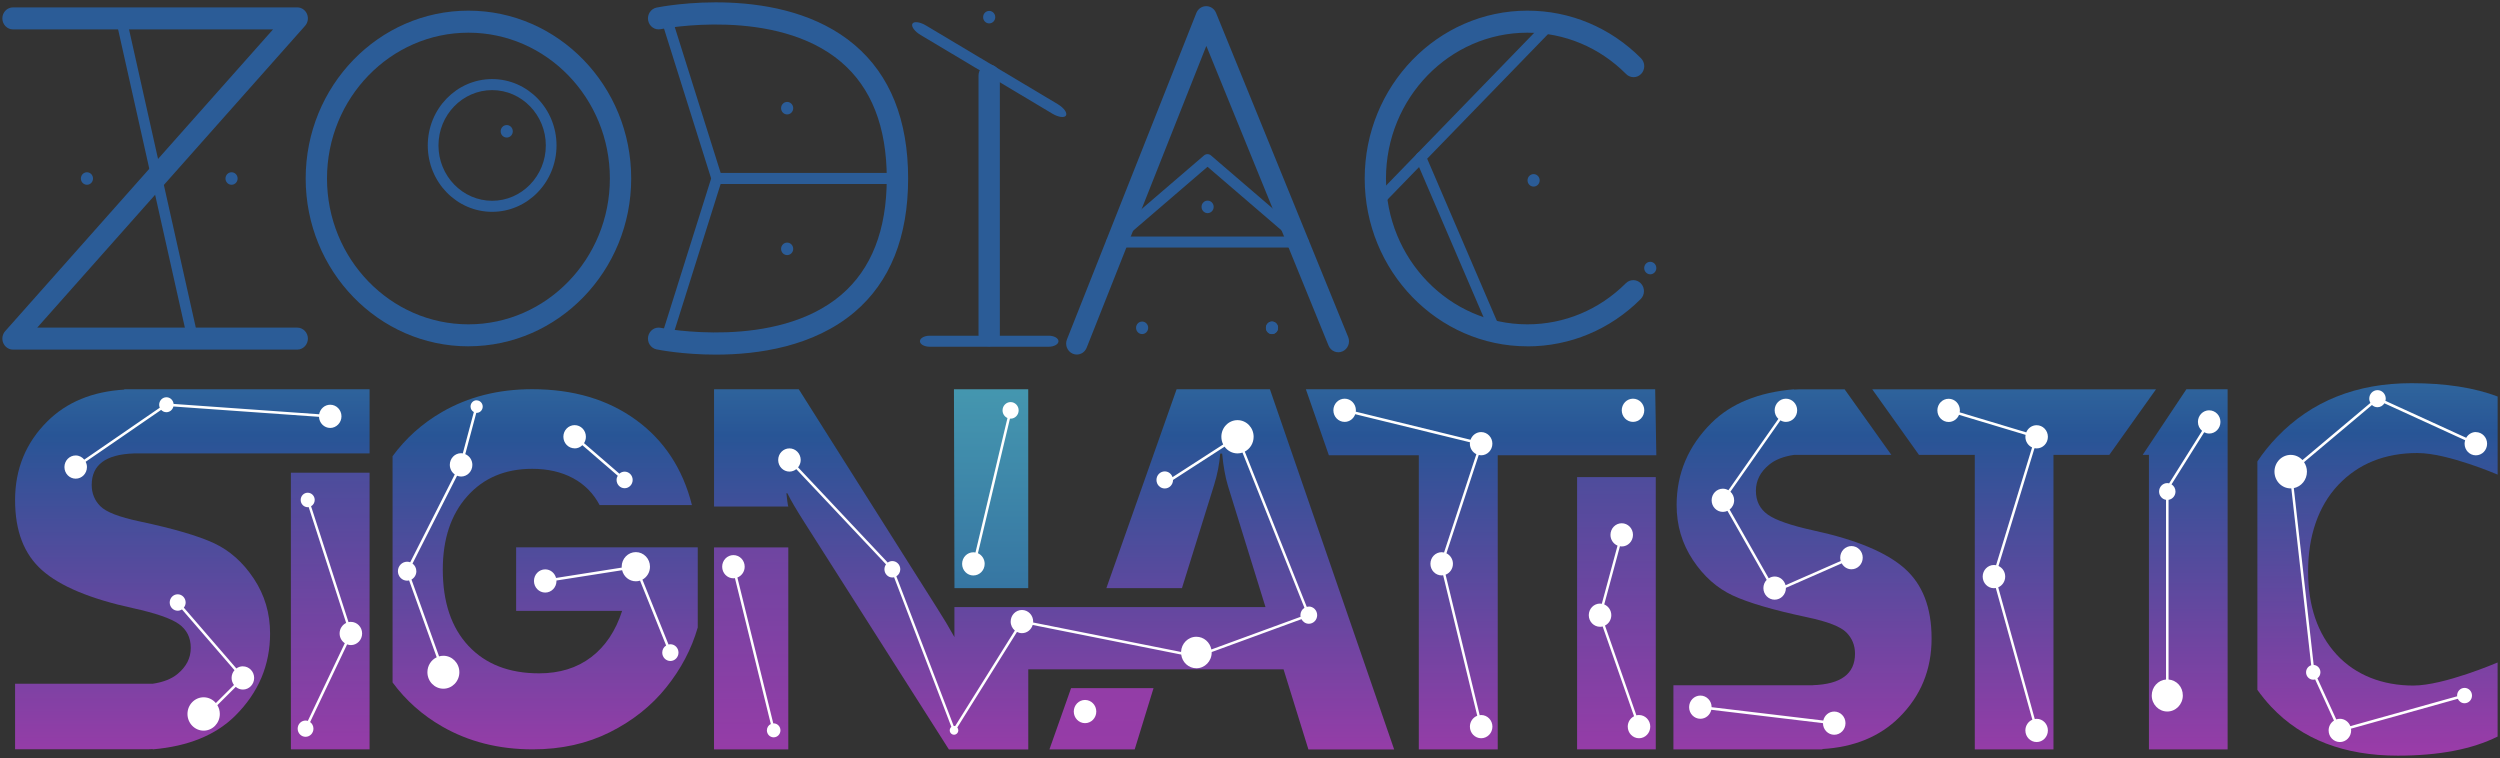 <svg xmlns="http://www.w3.org/2000/svg" width="531" height="161" viewBox="0 0 531 161" fill="none">
  <rect x="0" y="0" width="531" height="161" fill="#333333" stroke="none"/>
  <path d="M63.133 74.255H2.765C1.864 74.255 1.056 73.708 0.694 72.857C0.332 72.006 0.492 71.025 1.098 70.34L57.988 6.248H2.765C1.519 6.248 0.5 5.198 0.5 3.904C0.5 2.611 1.519 1.569 2.765 1.569H63.133C64.034 1.569 64.842 2.116 65.204 2.967C65.566 3.817 65.406 4.798 64.8 5.484L7.909 69.584H63.133C64.387 69.584 65.398 70.635 65.398 71.919C65.398 73.204 64.379 74.255 63.133 74.255Z" fill="#2B5C97"/>
  <path d="M41.006 72.189C40.4 72.336 39.785 71.945 39.651 71.312L24.816 5.041C24.672 4.416 25.051 3.783 25.666 3.644C26.281 3.505 26.887 3.887 27.021 4.52L41.857 70.791C42 71.416 41.621 72.05 41.006 72.189Z" fill="#2B5C97"/>
  <path d="M18.467 39.244C19.179 39.244 19.755 38.65 19.755 37.916C19.755 37.183 19.179 36.588 18.467 36.588C17.756 36.588 17.179 37.183 17.179 37.916C17.179 38.65 17.756 39.244 18.467 39.244Z" fill="#2B5C97"/>
  <path d="M49.182 39.244C49.893 39.244 50.47 38.65 50.47 37.916C50.47 37.183 49.893 36.588 49.182 36.588C48.47 36.588 47.893 37.183 47.893 37.916C47.893 38.65 48.47 39.244 49.182 39.244Z" fill="#2B5C97"/>
  <path d="M107.63 29.218C108.341 29.218 108.918 28.623 108.918 27.89C108.918 27.156 108.341 26.561 107.63 26.561C106.918 26.561 106.342 27.156 106.342 27.89C106.342 28.623 106.918 29.218 107.63 29.218Z" fill="#2B5C97"/>
  <path d="M270.169 70.956C270.88 70.956 271.457 70.361 271.457 69.628C271.457 68.894 270.88 68.299 270.169 68.299C269.457 68.299 268.88 68.894 268.88 69.628C268.88 70.361 269.457 70.956 270.169 70.956Z" fill="#2B5C97"/>
  <path d="M325.737 39.635C326.449 39.635 327.026 39.04 327.026 38.307C327.026 37.573 326.449 36.979 325.737 36.979C325.026 36.979 324.449 37.573 324.449 38.307C324.449 39.04 325.026 39.635 325.737 39.635Z" fill="#2B5C97"/>
  <path d="M350.516 58.264C351.227 58.264 351.804 57.67 351.804 56.936C351.804 56.203 351.227 55.608 350.516 55.608C349.805 55.608 349.228 56.203 349.228 56.936C349.228 57.67 349.805 58.264 350.516 58.264Z" fill="#2B5C97"/>
  <path d="M270.169 70.956C270.88 70.956 271.457 70.361 271.457 69.628C271.457 68.894 270.88 68.299 270.169 68.299C269.457 68.299 268.88 68.894 268.88 69.628C268.88 70.361 269.457 70.956 270.169 70.956Z" fill="#2B5C97"/>
  <path d="M242.586 70.956C243.298 70.956 243.874 70.361 243.874 69.628C243.874 68.894 243.298 68.299 242.586 68.299C241.875 68.299 241.298 68.894 241.298 69.628C241.298 70.361 241.875 70.956 242.586 70.956Z" fill="#2B5C97"/>
  <path d="M167.19 24.304C167.901 24.304 168.478 23.71 168.478 22.976C168.478 22.243 167.901 21.648 167.19 21.648C166.478 21.648 165.901 22.243 165.901 22.976C165.901 23.71 166.478 24.304 167.19 24.304Z" fill="#2B5C97"/>
  <path d="M167.19 54.184C167.901 54.184 168.478 53.59 168.478 52.856C168.478 52.123 167.901 51.528 167.19 51.528C166.478 51.528 165.901 52.123 165.901 52.856C165.901 53.59 166.478 54.184 167.19 54.184Z" fill="#2B5C97"/>
  <path d="M99.497 73.56C80.435 73.56 64.926 57.57 64.926 37.916C64.926 18.262 80.427 2.263 99.497 2.263C118.567 2.263 134.067 18.254 134.067 37.907C134.067 57.561 118.558 73.552 99.497 73.552V73.56ZM99.497 6.942C82.936 6.942 69.456 20.841 69.456 37.916C69.456 54.992 82.936 68.89 99.497 68.89C116.058 68.89 129.537 54.992 129.537 37.916C129.537 20.841 116.058 6.942 99.497 6.942Z" fill="#2B5C97"/>
  <path d="M324.432 73.56C305.371 73.56 289.862 57.57 289.862 37.916C289.862 18.262 305.371 2.263 324.432 2.263C333.5 2.263 342.063 5.857 348.554 12.377C349.447 13.28 349.472 14.755 348.596 15.684C347.721 16.613 346.289 16.63 345.389 15.728C339.747 10.059 332.305 6.942 324.424 6.942C307.863 6.942 294.383 20.841 294.383 37.916C294.383 54.992 307.863 68.89 324.424 68.89C332.271 68.89 339.697 65.791 345.33 60.157C346.231 59.263 347.662 59.28 348.537 60.209C349.405 61.138 349.388 62.614 348.487 63.516C342.004 70.001 333.458 73.569 324.424 73.569L324.432 73.56Z" fill="#2B5C97"/>
  <path d="M104.532 44.991C96.996 44.991 90.858 38.671 90.858 30.893C90.858 23.115 96.988 16.795 104.532 16.795C112.075 16.795 118.205 23.115 118.205 30.893C118.205 38.671 112.075 44.991 104.532 44.991ZM104.532 19.139C98.242 19.139 93.132 24.417 93.132 30.893C93.132 37.369 98.251 42.647 104.532 42.647C110.812 42.647 115.932 37.369 115.932 30.893C115.932 24.417 110.812 19.139 104.532 19.139Z" fill="#2B5C97"/>
  <path d="M152.068 75.322C145.105 75.322 139.936 74.307 139.456 74.211C138.226 73.96 137.427 72.736 137.671 71.468C137.915 70.201 139.102 69.376 140.331 69.628C140.575 69.68 164.79 74.411 178.632 62.666C185.081 57.197 188.348 48.863 188.348 37.907C188.348 26.952 185.081 18.618 178.632 13.149C164.79 1.404 140.575 6.144 140.331 6.196C139.102 6.448 137.915 5.623 137.671 4.356C137.427 3.088 138.226 1.864 139.456 1.612C140.533 1.395 165.986 -3.605 181.503 9.529C189.055 15.927 192.886 25.476 192.886 37.907C192.886 50.339 189.055 59.879 181.503 66.285C172.797 73.656 160.968 75.322 152.068 75.322Z" fill="#2B5C97"/>
  <path d="M141.46 73.352C141.342 73.352 141.224 73.335 141.106 73.291C140.508 73.091 140.188 72.432 140.382 71.815L151.049 37.907L140.382 3.991C140.188 3.375 140.517 2.715 141.106 2.515C141.704 2.316 142.344 2.654 142.537 3.262L153.323 37.534C153.398 37.769 153.398 38.02 153.323 38.255L142.537 72.527C142.386 73.022 141.939 73.335 141.46 73.335V73.352Z" fill="#2B5C97"/>
  <path d="M190.629 39.079H152.245C151.622 39.079 151.108 38.559 151.108 37.907C151.108 37.256 151.613 36.736 152.245 36.736H190.629C191.253 36.736 191.766 37.256 191.766 37.907C191.766 38.559 191.261 39.079 190.629 39.079Z" fill="#2B5C97"/>
  <path d="M210.104 4.972C210.815 4.972 211.392 4.377 211.392 3.644C211.392 2.91 210.815 2.316 210.104 2.316C209.392 2.316 208.816 2.91 208.816 3.644C208.816 4.377 209.392 4.972 210.104 4.972Z" fill="#2B5C97"/>
  <path d="M210.104 73.56C208.849 73.56 207.839 72.51 207.839 71.225V16.04C207.839 14.747 208.858 13.705 210.104 13.705C211.35 13.705 212.369 14.755 212.369 16.04V71.225C212.369 72.519 211.35 73.56 210.104 73.56Z" fill="#2B5C97"/>
  <path d="M223.533 24.148L195.546 7.437C194.267 6.673 193.484 5.606 193.795 5.041C194.107 4.477 195.403 4.651 196.683 5.415L224.67 22.125C225.949 22.889 226.732 23.957 226.421 24.521C226.109 25.086 224.813 24.912 223.533 24.148Z" fill="#2B5C97"/>
  <path d="M222.733 73.647H197.483C196.329 73.647 195.395 73.126 195.395 72.475C195.395 71.824 196.329 71.303 197.483 71.303H222.733C223.887 71.303 224.821 71.824 224.821 72.475C224.821 73.126 223.887 73.647 222.733 73.647Z" fill="#2B5C97"/>
  <path d="M228.719 75.305C228.433 75.305 228.147 75.253 227.861 75.131C226.699 74.645 226.143 73.282 226.623 72.084L254.104 2.758C254.449 1.881 255.275 1.309 256.192 1.309H256.201C257.11 1.309 257.935 1.873 258.289 2.741L286.351 71.581C286.839 72.77 286.292 74.142 285.139 74.637C283.985 75.14 282.655 74.576 282.175 73.386L256.226 9.746L230.807 73.855C230.445 74.758 229.603 75.305 228.711 75.305H228.719Z" fill="#2B5C97"/>
  <path d="M256.478 32.742C256.739 32.742 256.992 32.829 257.203 33.011L277.569 50.504C277.94 50.816 278.075 51.337 277.906 51.797C277.746 52.257 277.317 52.57 276.837 52.57H236.103C235.623 52.57 235.202 52.266 235.034 51.797C234.874 51.337 235.009 50.816 235.371 50.504L255.738 33.011C255.948 32.829 256.209 32.742 256.462 32.742H256.478ZM273.713 50.234L256.478 35.425L239.244 50.234H273.713Z" fill="#2B5C97"/>
  <path d="M292.741 43.941C292.455 43.941 292.16 43.828 291.941 43.602C291.495 43.142 291.495 42.404 291.941 41.953L328.844 3.895C329.29 3.435 330.006 3.435 330.444 3.895C330.89 4.356 330.89 5.093 330.444 5.545L293.541 43.593C293.322 43.819 293.028 43.932 292.741 43.932V43.941Z" fill="#2B5C97"/>
  <path d="M317.688 71.659C317.251 71.659 316.838 71.399 316.653 70.965L300.74 33.932C300.487 33.341 300.74 32.656 301.321 32.386C301.893 32.126 302.559 32.386 302.82 32.985L318.732 70.018C318.985 70.609 318.732 71.294 318.151 71.564C318 71.633 317.848 71.668 317.697 71.668L317.688 71.659Z" fill="#2B5C97"/>
  <path d="M256.495 45.269C257.207 45.269 257.784 44.674 257.784 43.941C257.784 43.207 257.207 42.612 256.495 42.612C255.784 42.612 255.207 43.207 255.207 43.941C255.207 44.674 255.784 45.269 256.495 45.269Z" fill="#2B5C97"/>
  <path d="M78.498 100.402H61.786V159.163H78.498V100.402Z" fill="url(#paint0_linear_15_3575)"/>
  <path d="M277.367 82.675L282.251 96.704H301.354V159.172H318.118V96.704H351.804L351.56 82.675H277.367Z" fill="url(#paint1_linear_15_3575)"/>
  <path d="M351.686 101.339H334.974V159.163H351.686V101.339Z" fill="url(#paint2_linear_15_3575)"/>
  <path d="M455.112 96.608H456.434V159.172H473.146V82.675H464.39L455.112 96.608Z" fill="url(#paint3_linear_15_3575)"/>
  <path d="M26.39 82.753C19.629 83.161 14.182 85.401 10.065 89.49C5.493 94.03 3.203 99.612 3.203 106.218C3.203 112.824 5.114 117.729 8.945 121.123C12.776 124.517 19.191 127.2 28.2 129.162C33.033 130.221 36.291 131.341 37.984 132.539C39.676 133.737 40.518 135.429 40.518 137.608C40.518 139.787 39.583 141.593 37.723 143.138C36.426 144.215 34.65 144.9 32.418 145.23H3.203V159.146H31.45C31.779 159.146 32.107 159.128 32.427 159.102V159.163C39.971 158.521 45.831 156.133 49.99 151.993C54.907 147.088 57.365 141.28 57.365 134.553C57.365 130.264 56.22 126.393 53.922 122.92C51.623 119.448 48.803 116.939 45.46 115.376C42.109 113.814 36.83 112.269 29.623 110.741C25.312 109.829 22.542 108.761 21.313 107.52C20.084 106.287 19.478 104.777 19.478 102.997C19.478 98.726 22.475 96.504 28.444 96.313V96.296H78.498V82.675H26.39V82.753Z" fill="url(#paint4_linear_15_3575)"/>
  <path d="M167.434 116.271H151.656V159.172H167.434V116.271Z" fill="url(#paint5_linear_15_3575)"/>
  <path d="M218.397 124.925V82.675H202.619L202.728 124.925H218.397Z" fill="url(#paint6_linear_15_3575)"/>
  <path d="M222.901 159.172H241.012L245.011 146.159H227.499L222.901 159.172Z" fill="url(#paint7_linear_15_3575)"/>
  <path d="M249.911 82.675L234.992 124.925H251.048L257.876 103.006C258.567 100.801 258.996 98.579 259.173 96.339H259.585C259.829 99.004 260.242 101.296 260.823 103.223L268.788 128.936H202.72V135.317C201.609 133.311 200.405 131.297 199.1 129.257L169.665 82.684H151.664V107.59H167.442C167.442 107.59 167.307 107.477 167.03 104.768H167.24C167.93 106.192 169.168 108.31 170.961 111.114L201.541 159.18H218.405V142.166H272.627L277.906 159.18H296.118L269.731 82.684H249.92L249.911 82.675Z" fill="url(#paint8_linear_15_3575)"/>
  <path d="M513.526 96.226C519.875 96.226 530.5 100.81 530.5 100.81V84.22C525.532 82.337 519.428 81.39 512.188 81.39C500.493 81.39 490.987 85.193 483.654 92.806C482.088 94.429 480.699 96.165 479.469 98.006V146.524C480.37 147.791 481.355 149.006 482.433 150.152C488.95 157.054 497.9 160.5 509.283 160.5C518.005 160.5 525.078 159.146 530.492 156.446V140.707C530.492 140.707 519.108 145.612 512.592 145.612C506.075 145.612 500.333 143.416 496.292 139.023C492.259 134.631 490.238 128.736 490.238 121.34C490.238 113.944 492.376 107.503 496.654 102.989C500.931 98.475 506.555 96.218 513.518 96.218L513.526 96.226Z" fill="url(#paint9_linear_15_3575)"/>
  <path d="M404.527 120.724C400.696 117.33 394.281 114.647 385.272 112.685C380.439 111.626 377.181 110.506 375.488 109.308C373.796 108.11 372.954 106.418 372.954 104.239C372.954 102.06 373.889 100.254 375.749 98.709C377.046 97.632 378.822 96.947 381.054 96.617H401.724L391.805 82.701H382.03C381.702 82.701 381.374 82.719 381.054 82.745V82.684C373.51 83.326 367.65 85.713 363.491 89.854C358.574 94.759 356.115 100.567 356.115 107.294C356.115 111.583 357.26 115.454 359.559 118.927C361.857 122.399 364.678 124.908 368.02 126.471C371.371 128.033 376.65 129.578 383.857 131.106C388.168 132.018 390.938 133.086 392.167 134.327C393.397 135.56 394.003 137.07 394.003 138.85C394.003 143.121 391.005 145.343 385.036 145.534V145.551H355.433V159.172H387.082V159.094C393.843 158.686 399.29 156.446 403.407 152.357C407.979 147.817 410.269 142.235 410.269 135.629C410.269 129.023 408.358 124.118 404.527 120.724Z" fill="url(#paint10_linear_15_3575)"/>
  <path d="M397.665 82.692L407.584 96.608H419.447V159.172H436.159V96.608H448.022L457.932 82.692H397.665Z" fill="url(#paint11_linear_15_3575)"/>
  <path d="M109.625 116.271V129.752H132.139C130.758 134.032 128.561 137.313 125.547 139.596C122.541 141.879 118.853 143.017 114.492 143.017C108.127 143.017 103.134 141.072 99.497 137.183C95.868 133.294 94.049 127.894 94.049 120.976C94.049 114.482 95.775 109.3 99.236 105.411C102.696 101.522 107.293 99.577 113.035 99.577C116.353 99.577 119.24 100.237 121.699 101.556C124.157 102.876 126.043 104.786 127.357 107.277H146.966C145.029 99.577 141.064 93.544 135.086 89.195C129.1 84.845 121.749 82.666 113.035 82.666C105.837 82.666 99.446 84.29 93.839 87.537C89.68 89.95 86.194 93.066 83.382 96.895V144.952C86.194 148.763 89.696 151.88 93.889 154.293C99.53 157.54 105.946 159.163 113.136 159.163C119.224 159.163 124.688 157.948 129.529 155.526C134.37 153.104 138.361 149.927 141.51 146.003C144.659 142.079 146.89 137.834 148.204 133.268V116.253H109.6L109.625 116.271Z" fill="url(#paint12_linear_15_3575)"/>
  <path d="M36.83 86.338L67.755 88.535C67.814 89.846 68.85 90.896 70.138 90.896C71.426 90.896 72.529 89.794 72.529 88.431C72.529 87.068 71.46 85.965 70.138 85.965C68.959 85.965 67.991 86.842 67.789 87.988L36.872 85.792C36.788 84.993 36.14 84.377 35.348 84.377C34.498 84.377 33.808 85.088 33.808 85.965C33.808 86.191 33.858 86.408 33.934 86.599L17.895 97.624C17.457 97.086 16.809 96.738 16.076 96.738C14.754 96.738 13.685 97.841 13.685 99.204C13.685 100.567 14.754 101.669 16.076 101.669C17.398 101.669 18.467 100.567 18.467 99.204C18.467 98.796 18.366 98.422 18.189 98.084L34.229 87.059C34.506 87.363 34.902 87.554 35.34 87.554C36.064 87.554 36.662 87.042 36.83 86.347V86.338Z" fill="white"/>
  <path d="M51.581 141.523C51.068 141.523 50.596 141.697 50.2 141.975L39.044 129.066C39.28 128.762 39.432 128.389 39.432 127.972C39.432 127.009 38.674 126.228 37.739 126.228C36.805 126.228 36.047 127.009 36.047 127.972C36.047 128.936 36.805 129.717 37.739 129.717C38.076 129.717 38.388 129.613 38.649 129.44L49.805 142.348C49.426 142.782 49.19 143.355 49.19 143.989C49.19 144.553 49.384 145.074 49.695 145.491L45.847 149.328C45.216 148.581 44.29 148.104 43.254 148.104C41.36 148.104 39.819 149.692 39.819 151.645C39.819 153.599 41.36 155.187 43.254 155.187C45.149 155.187 46.69 153.599 46.69 151.645C46.69 150.96 46.496 150.317 46.167 149.779L50.074 145.89C50.487 146.246 51.009 146.463 51.59 146.463C52.911 146.463 53.981 145.36 53.981 143.997C53.981 142.635 52.911 141.532 51.59 141.532L51.581 141.523Z" fill="white"/>
  <path d="M74.516 132.079C74.348 132.079 74.179 132.096 74.019 132.131L66.071 107.529C66.534 107.268 66.846 106.765 66.846 106.192C66.846 105.341 66.181 104.655 65.356 104.655C64.53 104.655 63.865 105.341 63.865 106.192C63.865 107.043 64.53 107.728 65.356 107.728C65.423 107.728 65.49 107.72 65.566 107.711L73.522 132.313C72.706 132.704 72.133 133.554 72.133 134.544C72.133 135.421 72.579 136.185 73.236 136.619L65.381 153.121C65.229 153.069 65.069 153.043 64.901 153.043C63.975 153.043 63.225 153.816 63.225 154.771C63.225 155.725 63.975 156.498 64.901 156.498C65.827 156.498 66.576 155.725 66.576 154.771C66.576 154.189 66.299 153.677 65.869 153.364L73.725 136.862C73.977 136.957 74.246 137.018 74.524 137.018C75.846 137.018 76.915 135.916 76.915 134.553C76.915 133.19 75.846 132.087 74.524 132.087L74.516 132.079Z" fill="white"/>
  <path d="M142.394 136.836C142.259 136.836 142.125 136.853 141.99 136.888L136.45 123.111C137.41 122.59 138.058 121.557 138.058 120.368C138.058 118.658 136.711 117.269 135.052 117.269C133.394 117.269 132.046 118.658 132.046 120.368C132.046 120.429 132.046 120.498 132.055 120.559L118.104 122.755C117.826 121.705 116.908 120.932 115.805 120.932C114.483 120.932 113.414 122.035 113.414 123.398C113.414 124.76 114.483 125.863 115.805 125.863C117.127 125.863 118.196 124.76 118.196 123.398C118.196 123.363 118.196 123.337 118.188 123.302L132.139 121.114C132.459 122.469 133.638 123.467 135.052 123.467C135.364 123.467 135.667 123.415 135.945 123.328L141.485 137.105C140.988 137.417 140.66 137.973 140.66 138.615C140.66 139.596 141.434 140.395 142.386 140.395C143.337 140.395 144.112 139.596 144.112 138.615C144.112 137.634 143.337 136.836 142.386 136.836H142.394Z" fill="white"/>
  <path d="M101.231 85.019C100.515 85.019 99.943 85.618 99.943 86.347C99.943 86.859 100.229 87.302 100.642 87.519L98.301 96.296C98.183 96.278 98.057 96.261 97.931 96.261C96.609 96.261 95.54 97.363 95.54 98.726C95.54 99.577 95.96 100.324 96.592 100.775L87.128 119.43C86.926 119.352 86.707 119.309 86.472 119.309C85.394 119.309 84.518 120.212 84.518 121.323C84.518 122.434 85.394 123.337 86.472 123.337C86.615 123.337 86.758 123.319 86.893 123.285L92.753 139.605C91.591 140.161 90.782 141.367 90.782 142.782C90.782 144.718 92.306 146.281 94.175 146.281C96.045 146.281 97.569 144.709 97.569 142.782C97.569 140.855 96.045 139.284 94.175 139.284C93.856 139.284 93.544 139.336 93.258 139.414L87.398 123.094C88.012 122.755 88.433 122.095 88.433 121.332C88.433 120.654 88.105 120.064 87.617 119.699L97.08 101.044C97.35 101.148 97.636 101.218 97.939 101.218C99.261 101.218 100.33 100.115 100.33 98.752C100.33 97.711 99.707 96.825 98.823 96.461L101.164 87.693C101.164 87.693 101.214 87.693 101.239 87.693C101.955 87.693 102.528 87.094 102.528 86.365C102.528 85.635 101.947 85.036 101.239 85.036L101.231 85.019Z" fill="white"/>
  <path d="M122.044 95.245C122.684 95.245 123.265 94.985 123.694 94.559L131.205 101.044C131.053 101.305 130.96 101.608 130.96 101.938C130.96 102.911 131.727 103.7 132.67 103.7C133.613 103.7 134.379 102.911 134.379 101.938C134.379 100.966 133.613 100.176 132.67 100.176C132.24 100.176 131.853 100.341 131.558 100.61L124.048 94.125C124.301 93.735 124.444 93.266 124.444 92.763C124.444 91.4 123.374 90.297 122.053 90.297C120.731 90.297 119.661 91.4 119.661 92.763C119.661 94.125 120.731 95.228 122.053 95.228L122.044 95.245Z" fill="white"/>
  <path d="M277.974 128.841C277.83 128.841 277.687 128.867 277.553 128.893L264.393 95.922C265.504 95.341 266.27 94.151 266.27 92.771C266.27 90.818 264.738 89.238 262.844 89.238C260.949 89.238 259.417 90.818 259.417 92.771C259.417 93.361 259.56 93.917 259.804 94.403L249.044 101.348C248.808 100.636 248.16 100.124 247.394 100.124C246.426 100.124 245.634 100.931 245.634 101.938C245.634 102.945 246.417 103.753 247.394 103.753C248.37 103.753 249.154 102.945 249.154 101.938L260.099 94.872C260.722 95.74 261.724 96.304 262.852 96.304C263.223 96.304 263.568 96.243 263.905 96.131L277.064 129.101C276.551 129.422 276.205 129.995 276.205 130.664C276.205 130.785 276.222 130.898 276.239 131.011L257.295 137.947C257.001 136.41 255.687 135.247 254.104 135.247C252.345 135.247 250.922 136.679 250.854 138.476L219.433 132.217C219.433 132.157 219.449 132.096 219.449 132.026C219.449 130.664 218.38 129.561 217.058 129.561C215.736 129.561 214.667 130.664 214.667 132.026C214.667 132.799 215.021 133.476 215.551 133.928L202.871 154.224C202.796 154.198 202.711 154.189 202.627 154.189C202.602 154.189 202.585 154.189 202.56 154.189L190.385 122.408C190.882 122.104 191.219 121.549 191.219 120.915C191.219 119.951 190.461 119.17 189.527 119.17C189.164 119.17 188.828 119.291 188.558 119.491L169.513 99.264C169.85 98.839 170.069 98.301 170.069 97.702C170.069 96.339 169 95.237 167.678 95.237C166.356 95.237 165.287 96.339 165.287 97.702C165.287 99.065 166.356 100.167 167.678 100.167C168.225 100.167 168.73 99.968 169.134 99.647L188.188 119.873C187.977 120.168 187.851 120.524 187.851 120.915C187.851 121.878 188.609 122.66 189.543 122.66C189.67 122.66 189.788 122.642 189.905 122.616L202.072 154.389C201.861 154.562 201.726 154.823 201.726 155.118C201.726 155.639 202.139 156.055 202.636 156.055C203.132 156.055 203.545 155.63 203.545 155.118C203.545 154.883 203.461 154.675 203.326 154.519L216.006 134.223C216.326 134.388 216.679 134.483 217.067 134.483C218.136 134.483 219.037 133.754 219.34 132.747L250.888 139.032C251.098 140.673 252.462 141.94 254.113 141.94C255.906 141.94 257.363 140.438 257.363 138.589C257.363 138.555 257.363 138.528 257.363 138.494L276.433 131.514C276.736 132.087 277.317 132.487 277.99 132.487C278.975 132.487 279.767 131.662 279.767 130.655C279.767 129.648 278.967 128.823 277.99 128.823L277.974 128.841Z" fill="white"/>
  <path d="M206.753 122.226C208.075 122.226 209.144 121.123 209.144 119.76C209.144 118.753 208.555 117.885 207.713 117.503L214.516 88.908C214.566 88.908 214.608 88.925 214.65 88.925C215.593 88.925 216.36 88.135 216.36 87.163C216.36 86.191 215.593 85.401 214.65 85.401C213.707 85.401 212.941 86.191 212.941 87.163C212.941 87.892 213.371 88.517 213.985 88.787L207.191 117.347C207.048 117.321 206.896 117.304 206.744 117.304C205.423 117.304 204.353 118.406 204.353 119.769C204.353 121.132 205.423 122.234 206.744 122.234L206.753 122.226Z" fill="white"/>
  <path d="M314.59 96.704C315.912 96.704 316.981 95.601 316.981 94.238C316.981 92.875 315.912 91.773 314.59 91.773C313.554 91.773 312.679 92.459 312.342 93.405L287.967 87.441C287.976 87.346 287.993 87.25 287.993 87.146C287.993 85.783 286.923 84.68 285.602 84.68C284.28 84.68 283.21 85.783 283.21 87.146C283.21 88.509 284.28 89.611 285.602 89.611C286.637 89.611 287.513 88.925 287.85 87.979L312.224 93.943C312.216 94.039 312.199 94.134 312.199 94.238C312.199 95.228 312.763 96.07 313.58 96.469L306.718 117.347C306.558 117.312 306.381 117.286 306.213 117.286C304.891 117.286 303.821 118.389 303.821 119.752C303.821 121.114 304.891 122.217 306.213 122.217C306.322 122.217 306.423 122.2 306.524 122.182L313.765 152.027C312.856 152.375 312.207 153.277 312.207 154.337C312.207 155.699 313.277 156.802 314.598 156.802C315.92 156.802 316.99 155.699 316.99 154.337C316.99 152.974 315.92 151.871 314.598 151.871C314.489 151.871 314.388 151.888 314.287 151.906L307.046 122.061C307.955 121.713 308.604 120.811 308.604 119.752C308.604 118.762 308.04 117.92 307.223 117.521L314.085 96.643C314.245 96.678 314.422 96.704 314.59 96.704Z" fill="white"/>
  <path d="M432.581 95.245C433.903 95.245 434.972 94.143 434.972 92.78C434.972 91.417 433.903 90.314 432.581 90.314C431.588 90.314 430.737 90.939 430.375 91.834L416.239 87.58C416.264 87.441 416.281 87.302 416.281 87.163C416.281 85.8 415.212 84.698 413.89 84.698C412.568 84.698 411.499 85.8 411.499 87.163C411.499 88.526 412.568 89.629 413.89 89.629C414.883 89.629 415.734 89.004 416.096 88.109L430.232 92.363C430.207 92.502 430.19 92.641 430.19 92.78C430.19 93.787 430.779 94.646 431.613 95.037L423.968 120.047C423.816 120.021 423.665 120.003 423.513 120.003C422.191 120.003 421.122 121.106 421.122 122.469C421.122 123.832 422.191 124.934 423.513 124.934C423.648 124.934 423.783 124.917 423.909 124.891L431.672 152.861C430.805 153.234 430.19 154.111 430.19 155.144C430.19 156.507 431.259 157.609 432.581 157.609C433.903 157.609 434.972 156.507 434.972 155.144C434.972 153.781 433.903 152.678 432.581 152.678C432.446 152.678 432.312 152.696 432.185 152.722L424.423 124.752C425.29 124.379 425.904 123.502 425.904 122.469C425.904 121.436 425.315 120.602 424.481 120.212L432.126 95.202C432.278 95.228 432.43 95.245 432.581 95.245Z" fill="white"/>
  <path d="M469.231 87.146C467.909 87.146 466.84 88.248 466.84 89.611C466.84 90.384 467.185 91.061 467.724 91.512L460.727 102.659C460.601 102.633 460.475 102.607 460.332 102.607C459.372 102.607 458.589 103.405 458.589 104.404C458.589 105.298 459.229 106.036 460.062 106.166V144.327C458.362 144.466 457.031 145.933 457.031 147.722C457.031 149.605 458.513 151.125 460.332 151.125C462.15 151.125 463.632 149.597 463.632 147.722C463.632 145.847 462.293 144.475 460.601 144.327V106.166C461.435 106.036 462.075 105.298 462.075 104.404C462.075 103.753 461.738 103.188 461.233 102.876L468.17 91.816C468.49 91.981 468.852 92.085 469.231 92.085C470.553 92.085 471.622 90.983 471.622 89.62C471.622 88.257 470.553 87.155 469.231 87.155V87.146Z" fill="white"/>
  <path d="M525.878 91.764C524.994 91.764 524.236 92.259 523.823 92.988L506.664 85.141C506.706 84.993 506.732 84.837 506.732 84.672C506.732 83.674 505.949 82.866 504.98 82.866C504.012 82.866 503.229 83.674 503.229 84.672C503.229 85.002 503.322 85.314 503.473 85.583L489.042 97.719C488.411 97.042 487.535 96.617 486.55 96.617C484.647 96.617 483.098 98.205 483.098 100.176C483.098 102.147 484.639 103.735 486.55 103.735C486.592 103.735 486.634 103.735 486.676 103.735L490.895 141.298C490.272 141.497 489.808 142.088 489.808 142.8C489.808 143.668 490.49 144.371 491.332 144.371C491.476 144.371 491.61 144.345 491.737 144.31L495.736 153.052C495.054 153.486 494.599 154.258 494.599 155.144C494.599 156.507 495.668 157.609 496.99 157.609C498.312 157.609 499.382 156.507 499.382 155.144C499.382 155.014 499.365 154.892 499.348 154.771L522.038 148.425C522.291 148.98 522.83 149.371 523.47 149.371C524.345 149.371 525.053 148.642 525.053 147.739C525.053 146.836 524.345 146.107 523.47 146.107C522.594 146.107 521.887 146.836 521.887 147.739C521.887 147.791 521.895 147.843 521.904 147.887L499.213 154.232C498.859 153.321 498.001 152.67 496.99 152.67C496.721 152.67 496.46 152.731 496.224 152.809L492.216 144.067C492.604 143.78 492.856 143.32 492.856 142.791C492.856 141.957 492.225 141.28 491.425 141.228L487.207 103.674C488.798 103.353 489.994 101.912 489.994 100.185C489.994 99.429 489.766 98.735 489.379 98.162L503.802 86.026C504.113 86.312 504.517 86.495 504.972 86.495C505.587 86.495 506.134 86.165 506.445 85.661L523.596 93.509C523.529 93.743 523.478 93.987 523.478 94.247C523.478 95.61 524.547 96.712 525.869 96.712C527.191 96.712 528.26 95.61 528.26 94.247C528.26 92.884 527.191 91.781 525.869 91.781L525.878 91.764Z" fill="white"/>
  <path d="M349.06 88.089C349.565 86.831 348.986 85.389 347.766 84.868C346.546 84.347 345.147 84.944 344.642 86.202C344.136 87.46 344.716 88.902 345.936 89.423C347.156 89.944 348.555 89.347 349.06 88.089Z" fill="white"/>
  <path d="M393.254 115.984C391.932 115.984 390.862 117.087 390.862 118.449C390.862 118.692 390.904 118.927 390.972 119.153L379.252 124.3C378.982 123.241 378.056 122.451 376.945 122.451C376.482 122.451 376.044 122.599 375.674 122.833L367.372 108.232C367.953 107.781 368.332 107.069 368.332 106.261C368.332 105.541 368.029 104.89 367.54 104.438L378.157 89.281C378.503 89.481 378.898 89.611 379.328 89.611C380.649 89.611 381.719 88.509 381.719 87.146C381.719 85.783 380.649 84.68 379.328 84.68C378.006 84.68 376.936 85.783 376.936 87.146C376.936 87.866 377.24 88.517 377.728 88.969L367.111 104.126C366.766 103.926 366.37 103.796 365.941 103.796C364.619 103.796 363.549 104.898 363.549 106.261C363.549 107.624 364.619 108.727 365.941 108.727C366.286 108.727 366.614 108.649 366.909 108.51L375.244 123.163C374.815 123.606 374.545 124.222 374.545 124.908C374.545 126.271 375.615 127.373 376.936 127.373C378.258 127.373 379.328 126.271 379.328 124.908C379.328 124.891 379.328 124.873 379.328 124.856L391.182 119.656C391.595 120.403 392.361 120.915 393.254 120.915C394.575 120.915 395.645 119.812 395.645 118.449C395.645 117.087 394.575 115.984 393.254 115.984Z" fill="white"/>
  <path d="M389.591 151.133C388.454 151.133 387.511 151.949 387.267 153.043L363.549 150.204C363.549 148.841 362.48 147.739 361.158 147.739C359.836 147.739 358.767 148.841 358.767 150.204C358.767 151.567 359.836 152.67 361.158 152.67C362.295 152.67 363.238 151.854 363.482 150.76L387.2 153.599C387.2 154.962 388.269 156.064 389.591 156.064C390.913 156.064 391.982 154.962 391.982 153.599C391.982 152.236 390.913 151.133 389.591 151.133Z" fill="white"/>
  <path d="M348.125 151.871C347.931 151.871 347.754 151.897 347.569 151.941L340.901 132.868C341.692 132.469 342.24 131.636 342.24 130.664C342.24 129.631 341.617 128.745 340.741 128.38L344.075 116.027C344.201 116.045 344.319 116.071 344.454 116.071C345.776 116.071 346.845 114.968 346.845 113.605C346.845 112.243 345.776 111.14 344.454 111.14C343.132 111.14 342.063 112.243 342.063 113.605C342.063 114.638 342.686 115.524 343.562 115.889L340.227 128.242C340.101 128.224 339.983 128.198 339.849 128.198C338.527 128.198 337.457 129.301 337.457 130.664C337.457 132.026 338.527 133.129 339.849 133.129C340.042 133.129 340.219 133.103 340.404 133.059L347.072 152.132C346.281 152.531 345.734 153.364 345.734 154.337C345.734 155.699 346.803 156.802 348.125 156.802C349.447 156.802 350.516 155.699 350.516 154.337C350.516 152.974 349.447 151.871 348.125 151.871Z" fill="white"/>
  <path d="M230.462 153.599C231.783 153.599 232.853 152.495 232.853 151.133C232.853 149.772 231.783 148.668 230.462 148.668C229.142 148.668 228.071 149.772 228.071 151.133C228.071 152.495 229.142 153.599 230.462 153.599Z" fill="white"/>
  <path d="M164.327 153.642C164.327 153.642 164.268 153.642 164.243 153.651L156.623 122.668C157.524 122.312 158.172 121.418 158.172 120.368C158.172 119.005 157.103 117.903 155.781 117.903C154.459 117.903 153.39 119.005 153.39 120.368C153.39 121.731 154.459 122.833 155.781 122.833C155.891 122.833 156 122.816 156.101 122.799L163.721 153.781C163.232 154.015 162.887 154.527 162.887 155.126C162.887 155.951 163.535 156.611 164.327 156.611C165.118 156.611 165.767 155.942 165.767 155.126C165.767 154.31 165.118 153.642 164.327 153.642Z" fill="white"/>
  <defs>
    <linearGradient id="paint0_linear_15_3575" x1="265.366" y1="178.37" x2="265.366" y2="-14.959" gradientUnits="userSpaceOnUse">
      <stop stop-color="#AD37AB"/>
      <stop offset="0.55" stop-color="#285596"/>
      <stop offset="1" stop-color="#51B3BA"/>
    </linearGradient>
    <linearGradient id="paint1_linear_15_3575" x1="265.53" y1="174.209" x2="265.53" y2="25.702" gradientUnits="userSpaceOnUse">
      <stop stop-color="#AD37AB"/>
      <stop offset="0.55" stop-color="#285596"/>
      <stop offset="1" stop-color="#51B3BA"/>
    </linearGradient>
    <linearGradient id="paint2_linear_15_3575" x1="265.366" y1="178.659" x2="265.366" y2="-17.804" gradientUnits="userSpaceOnUse">
      <stop stop-color="#AD37AB"/>
      <stop offset="0.55" stop-color="#285596"/>
      <stop offset="1" stop-color="#51B3BA"/>
    </linearGradient>
    <linearGradient id="paint3_linear_15_3575" x1="265.5" y1="174.209" x2="265.5" y2="25.702" gradientUnits="userSpaceOnUse">
      <stop stop-color="#AD37AB"/>
      <stop offset="0.55" stop-color="#285596"/>
      <stop offset="1" stop-color="#51B3BA"/>
    </linearGradient>
    <linearGradient id="paint4_linear_15_3575" x1="265.47" y1="174.228" x2="265.47" y2="25.705" gradientUnits="userSpaceOnUse">
      <stop stop-color="#AD37AB"/>
      <stop offset="0.55" stop-color="#285596"/>
      <stop offset="1" stop-color="#51B3BA"/>
    </linearGradient>
    <linearGradient id="paint5_linear_15_3575" x1="265.783" y1="184.944" x2="265.783" y2="-79.856" gradientUnits="userSpaceOnUse">
      <stop stop-color="#AD37AB"/>
      <stop offset="0.55" stop-color="#285596"/>
      <stop offset="1" stop-color="#51B3BA"/>
    </linearGradient>
    <linearGradient id="paint6_linear_15_3575" x1="265.5" y1="315.01" x2="265.5" y2="46.13" gradientUnits="userSpaceOnUse">
      <stop stop-color="#AD37AB"/>
      <stop offset="0.55" stop-color="#285596"/>
      <stop offset="1" stop-color="#51B3BA"/>
    </linearGradient>
    <linearGradient id="paint7_linear_15_3575" x1="265.5" y1="241.087" x2="265.5" y2="-631.922" gradientUnits="userSpaceOnUse">
      <stop stop-color="#AD37AB"/>
      <stop offset="0.55" stop-color="#285596"/>
      <stop offset="1" stop-color="#51B3BA"/>
    </linearGradient>
    <linearGradient id="paint8_linear_15_3575" x1="265.485" y1="174.189" x2="265.485" y2="25.699" gradientUnits="userSpaceOnUse">
      <stop stop-color="#AD37AB"/>
      <stop offset="0.55" stop-color="#285596"/>
      <stop offset="1" stop-color="#51B3BA"/>
    </linearGradient>
    <linearGradient id="paint9_linear_15_3575" x1="265.456" y1="171.07" x2="265.456" y2="27.468" gradientUnits="userSpaceOnUse">
      <stop stop-color="#AD37AB"/>
      <stop offset="0.55" stop-color="#285596"/>
      <stop offset="1" stop-color="#51B3BA"/>
    </linearGradient>
    <linearGradient id="paint10_linear_15_3575" x1="265.459" y1="174.21" x2="265.459" y2="25.687" gradientUnits="userSpaceOnUse">
      <stop stop-color="#AD37AB"/>
      <stop offset="0.55" stop-color="#285596"/>
      <stop offset="1" stop-color="#51B3BA"/>
    </linearGradient>
    <linearGradient id="paint11_linear_15_3575" x1="265.5" y1="174.212" x2="265.5" y2="25.671" gradientUnits="userSpaceOnUse">
      <stop stop-color="#AD37AB"/>
      <stop offset="0.55" stop-color="#285596"/>
      <stop offset="1" stop-color="#51B3BA"/>
    </linearGradient>
    <linearGradient id="paint12_linear_15_3575" x1="265.603" y1="174.227" x2="265.603" y2="25.72" gradientUnits="userSpaceOnUse">
      <stop stop-color="#AD37AB"/>
      <stop offset="0.55" stop-color="#285596"/>
      <stop offset="1" stop-color="#51B3BA"/>
    </linearGradient>
  </defs>
</svg>